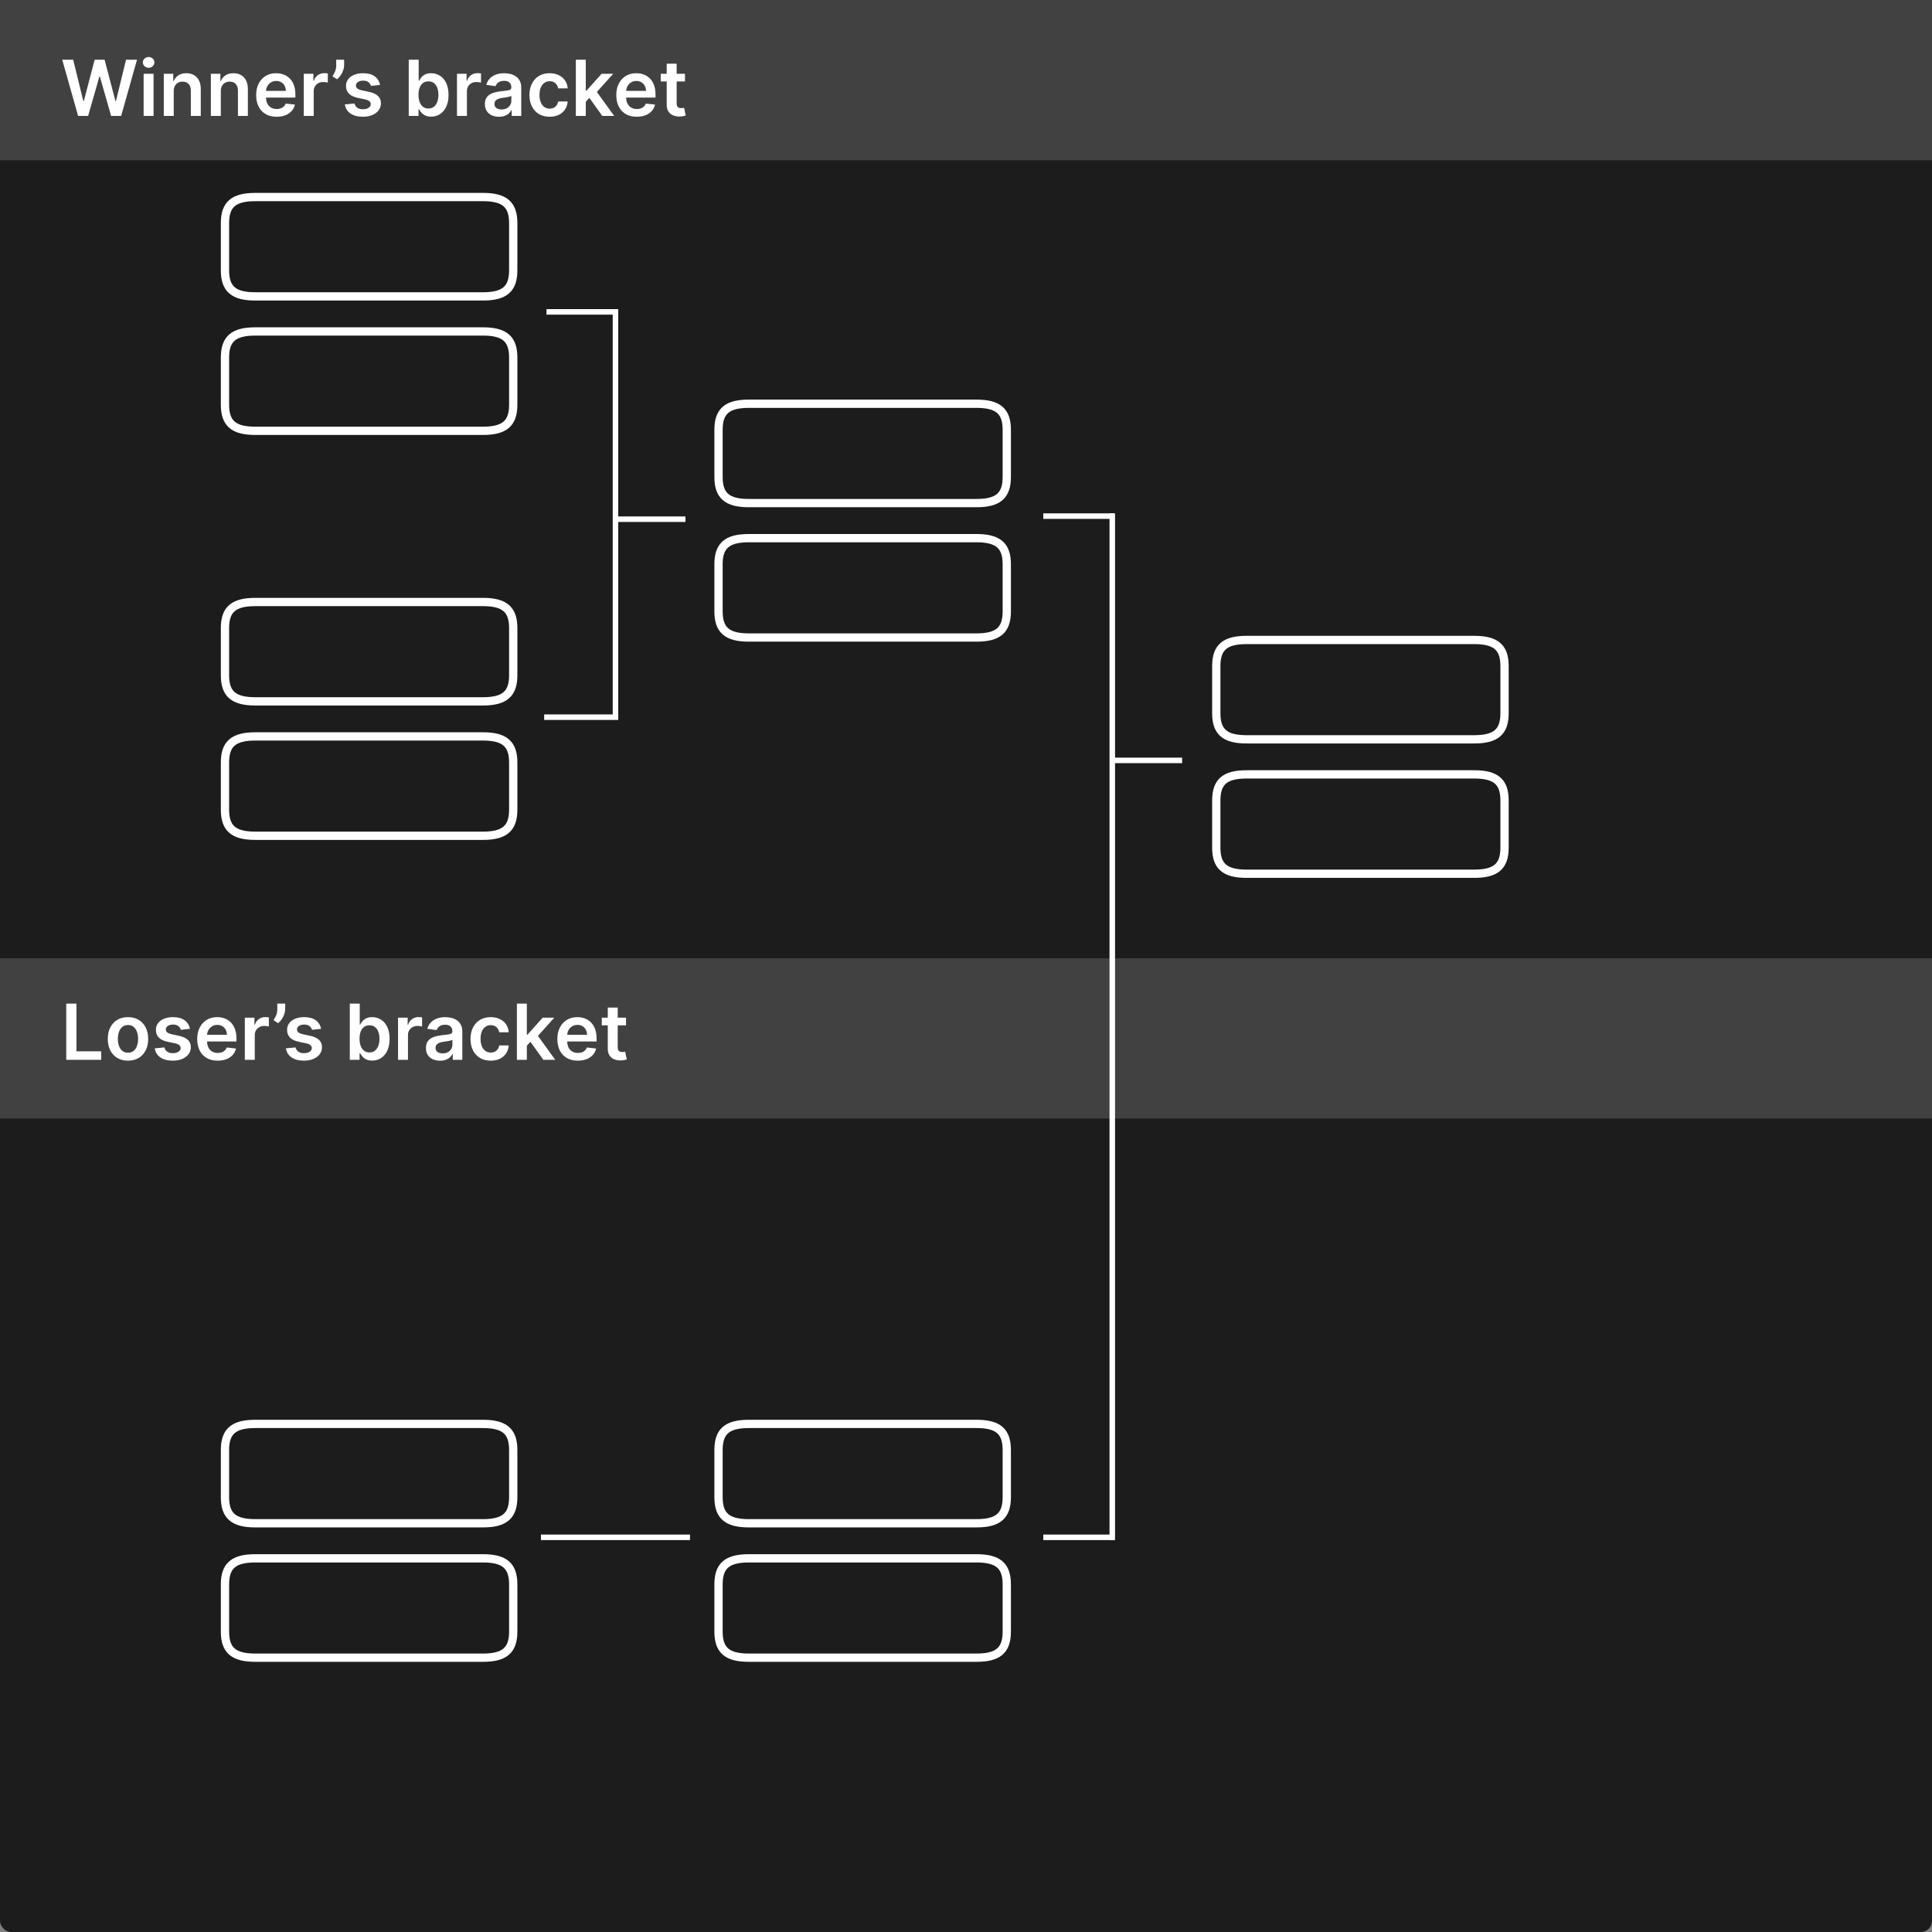 <svg width="350" height="350" viewBox="0 0 350 350" fill="none" xmlns="http://www.w3.org/2000/svg">
    <rect x="0" y="0" width="350" height="350" fill="#808080" stroke="none"/>
    <rect width="350" height="350" rx="2" fill="#1C1C1C"/>
    <rect y="173.601" width="350" height="29.039" fill="#414141"/>
    <rect width="350" height="29.039" fill="#414141"/>
    <path d="M87.494 60.047H46.24C42.324 60.047 40.757 61.402 40.757 64.769V73.323C40.757 76.69 42.324 78.045 46.24 78.045H87.494C91.41 78.045 92.977 76.69 92.977 73.323V64.769C92.977 61.402 91.41 60.047 87.494 60.047Z" stroke="white" stroke-width="1.5" stroke-linecap="round" stroke-linejoin="round"/>
    <path d="M87.494 35.696H46.24C42.324 35.696 40.757 37.051 40.757 40.418V48.973C40.757 52.339 42.324 53.695 46.24 53.695H87.494C91.41 53.695 92.977 52.339 92.977 48.973V40.418C92.977 37.051 91.41 35.696 87.494 35.696Z" stroke="white" stroke-width="1.5" stroke-linecap="round" stroke-linejoin="round"/>
    <path d="M87.494 133.409H46.24C42.324 133.409 40.757 134.764 40.757 138.131V146.686C40.757 150.052 42.324 151.407 46.24 151.407H87.494C91.41 151.407 92.977 150.052 92.977 146.686V138.131C92.977 134.764 91.41 133.409 87.494 133.409Z" stroke="white" stroke-width="1.5" stroke-linecap="round" stroke-linejoin="round"/>
    <path d="M87.494 109.059H46.24C42.324 109.059 40.757 110.414 40.757 113.781V122.335C40.757 125.702 42.324 127.057 46.24 127.057H87.494C91.41 127.057 92.977 125.702 92.977 122.335V113.781C92.977 110.414 91.41 109.059 87.494 109.059Z" stroke="white" stroke-width="1.5" stroke-linecap="round" stroke-linejoin="round"/>
    <path d="M176.904 97.492H135.651C131.734 97.492 130.167 98.847 130.167 102.214V110.769C130.167 114.135 131.734 115.491 135.651 115.491H176.904C180.821 115.491 182.387 114.135 182.387 110.769V102.214C182.387 98.847 180.821 97.492 176.904 97.492Z" stroke="white" stroke-width="1.5" stroke-linecap="round" stroke-linejoin="round"/>
    <path d="M176.904 73.142H135.651C131.734 73.142 130.167 74.497 130.167 77.864V86.418C130.167 89.785 131.734 91.14 135.651 91.14H176.904C180.821 91.14 182.387 89.785 182.387 86.418V77.864C182.387 74.497 180.821 73.142 176.904 73.142Z" stroke="white" stroke-width="1.5" stroke-linecap="round" stroke-linejoin="round"/>
    <path d="M267.079 140.287H225.825C221.909 140.287 220.342 141.642 220.342 145.009V153.564C220.342 156.93 221.909 158.285 225.825 158.285H267.079C270.995 158.285 272.562 156.93 272.562 153.564V145.009C272.562 141.642 270.995 140.287 267.079 140.287Z" stroke="white" stroke-width="1.5" stroke-linecap="round" stroke-linejoin="round"/>
    <path d="M267.079 115.937H225.825C221.909 115.937 220.342 117.292 220.342 120.658V129.213C220.342 132.58 221.909 133.935 225.825 133.935H267.079C270.995 133.935 272.562 132.58 272.562 129.213V120.658C272.562 117.292 270.995 115.937 267.079 115.937Z" stroke="white" stroke-width="1.5" stroke-linecap="round" stroke-linejoin="round"/>
    <line x1="99" y1="56.5" x2="111.8" y2="56.5" stroke="white"/>
    <line x1="111.381" y1="94.058" x2="124.181" y2="94.058" stroke="white"/>
    <path d="M98.581 129.924H112" stroke="white"/>
    <line x1="111.5" y1="56" x2="111.5" y2="130" stroke="white"/>
    <path d="M87.494 282.307H46.24C42.324 282.307 40.757 283.662 40.757 287.029V295.583C40.757 298.95 42.324 300.305 46.24 300.305H87.494C91.41 300.305 92.977 298.95 92.977 295.583V287.029C92.977 283.662 91.41 282.307 87.494 282.307Z" stroke="white" stroke-width="1.5" stroke-linecap="round" stroke-linejoin="round"/>
    <path d="M87.494 257.956H46.24C42.324 257.956 40.757 259.311 40.757 262.678V271.232C40.757 274.599 42.324 275.954 46.24 275.954H87.494C91.41 275.954 92.977 274.599 92.977 271.232V262.678C92.977 259.311 91.41 257.956 87.494 257.956Z" stroke="white" stroke-width="1.5" stroke-linecap="round" stroke-linejoin="round"/>
    <path d="M176.904 282.307H135.651C131.734 282.307 130.167 283.662 130.167 287.029V295.583C130.167 298.95 131.734 300.305 135.651 300.305H176.904C180.821 300.305 182.387 298.95 182.387 295.583V287.029C182.387 283.662 180.821 282.307 176.904 282.307Z" stroke="white" stroke-width="1.5" stroke-linecap="round" stroke-linejoin="round"/>
    <path d="M176.904 257.956H135.651C131.734 257.956 130.167 259.311 130.167 262.678V271.232C130.167 274.599 131.734 275.954 135.651 275.954H176.904C180.821 275.954 182.387 274.599 182.387 271.232V262.678C182.387 259.311 180.821 257.956 176.904 257.956Z" stroke="white" stroke-width="1.5" stroke-linecap="round" stroke-linejoin="round"/>
    <line x1="189" y1="93.5" x2="201.8" y2="93.5" stroke="white"/>
    <line x1="201.357" y1="137.753" x2="214.157" y2="137.753" stroke="white"/>
    <line x1="201.5" y1="93" x2="201.5" y2="279" stroke="white"/>
    <line x1="189" y1="278.5" x2="201.8" y2="278.5" stroke="white"/>
    <line x1="98" y1="278.5" x2="125" y2="278.5" stroke="white"/>
    <path d="M12.004 192V181.818H13.849V190.454H18.333V192H12.004ZM23.185 192.149C22.44 192.149 21.793 191.985 21.246 191.657C20.7 191.329 20.275 190.87 19.974 190.28C19.675 189.69 19.526 189 19.526 188.212C19.526 187.423 19.675 186.732 19.974 186.138C20.275 185.545 20.7 185.085 21.246 184.756C21.793 184.428 22.44 184.264 23.185 184.264C23.931 184.264 24.577 184.428 25.124 184.756C25.671 185.085 26.094 185.545 26.392 186.138C26.694 186.732 26.845 187.423 26.845 188.212C26.845 189 26.694 189.69 26.392 190.28C26.094 190.87 25.671 191.329 25.124 191.657C24.577 191.985 23.931 192.149 23.185 192.149ZM23.195 190.707C23.6 190.707 23.938 190.596 24.209 190.374C24.481 190.149 24.683 189.847 24.816 189.469C24.952 189.092 25.02 188.671 25.02 188.207C25.02 187.739 24.952 187.317 24.816 186.939C24.683 186.558 24.481 186.254 24.209 186.029C23.938 185.804 23.6 185.691 23.195 185.691C22.781 185.691 22.436 185.804 22.161 186.029C21.889 186.254 21.686 186.558 21.55 186.939C21.417 187.317 21.351 187.739 21.351 188.207C21.351 188.671 21.417 189.092 21.55 189.469C21.686 189.847 21.889 190.149 22.161 190.374C22.436 190.596 22.781 190.707 23.195 190.707ZM34.407 186.382L32.767 186.561C32.721 186.395 32.639 186.24 32.523 186.094C32.411 185.948 32.258 185.83 32.066 185.741C31.874 185.651 31.638 185.607 31.36 185.607C30.985 185.607 30.671 185.688 30.415 185.85C30.163 186.013 30.039 186.223 30.042 186.482C30.039 186.704 30.12 186.884 30.286 187.023C30.455 187.163 30.733 187.277 31.121 187.366L32.424 187.645C33.146 187.801 33.683 188.048 34.035 188.386C34.389 188.724 34.568 189.166 34.572 189.713C34.568 190.194 34.427 190.618 34.149 190.986C33.874 191.35 33.491 191.635 33.001 191.841C32.51 192.046 31.947 192.149 31.31 192.149C30.375 192.149 29.623 191.954 29.053 191.562C28.483 191.168 28.143 190.62 28.034 189.917L29.789 189.748C29.868 190.093 30.038 190.353 30.296 190.528C30.555 190.704 30.891 190.792 31.305 190.792C31.733 190.792 32.076 190.704 32.334 190.528C32.596 190.353 32.727 190.136 32.727 189.877C32.727 189.658 32.643 189.478 32.474 189.335C32.308 189.193 32.049 189.083 31.698 189.007L30.395 188.734C29.663 188.581 29.121 188.324 28.77 187.963C28.418 187.598 28.244 187.138 28.248 186.581C28.244 186.11 28.372 185.703 28.631 185.358C28.892 185.01 29.255 184.741 29.719 184.553C30.187 184.36 30.725 184.264 31.335 184.264C32.23 184.264 32.934 184.455 33.448 184.836C33.965 185.217 34.285 185.732 34.407 186.382ZM39.436 192.149C38.671 192.149 38.009 191.99 37.453 191.672C36.899 191.35 36.473 190.896 36.175 190.31C35.877 189.72 35.727 189.025 35.727 188.227C35.727 187.441 35.877 186.752 36.175 186.158C36.477 185.562 36.897 185.098 37.438 184.766C37.978 184.432 38.613 184.264 39.342 184.264C39.812 184.264 40.257 184.34 40.674 184.493C41.095 184.642 41.466 184.874 41.788 185.189C42.113 185.504 42.368 185.905 42.553 186.392C42.739 186.876 42.832 187.453 42.832 188.122V188.674H36.573V187.461H41.107C41.103 187.116 41.029 186.81 40.883 186.541C40.737 186.269 40.533 186.056 40.272 185.9C40.013 185.744 39.711 185.666 39.367 185.666C38.999 185.666 38.676 185.756 38.397 185.935C38.119 186.11 37.902 186.342 37.746 186.631C37.593 186.916 37.516 187.229 37.512 187.57V188.629C37.512 189.073 37.593 189.455 37.756 189.773C37.918 190.088 38.145 190.33 38.437 190.499C38.729 190.664 39.07 190.747 39.461 190.747C39.723 190.747 39.96 190.711 40.172 190.638C40.384 190.562 40.568 190.451 40.724 190.305C40.88 190.159 40.997 189.978 41.077 189.763L42.757 189.952C42.651 190.396 42.449 190.784 42.151 191.115C41.856 191.443 41.478 191.698 41.017 191.881C40.556 192.06 40.029 192.149 39.436 192.149ZM44.354 192V184.364H46.099V185.636H46.179C46.318 185.196 46.557 184.856 46.895 184.617C47.236 184.375 47.626 184.254 48.063 184.254C48.163 184.254 48.274 184.259 48.396 184.269C48.522 184.276 48.627 184.287 48.709 184.304V185.96C48.633 185.933 48.512 185.91 48.347 185.89C48.184 185.867 48.027 185.855 47.874 185.855C47.546 185.855 47.251 185.926 46.989 186.069C46.731 186.208 46.527 186.402 46.378 186.651C46.229 186.899 46.154 187.186 46.154 187.511V192H44.354ZM51.664 181.818V182.832C51.664 183.124 51.608 183.427 51.495 183.742C51.386 184.054 51.235 184.352 51.042 184.637C50.85 184.919 50.632 185.161 50.386 185.363L49.551 184.821C49.733 184.546 49.892 184.249 50.028 183.931C50.164 183.61 50.232 183.247 50.232 182.842V181.818H51.664ZM58.169 186.382L56.529 186.561C56.482 186.395 56.401 186.24 56.285 186.094C56.172 185.948 56.02 185.83 55.828 185.741C55.635 185.651 55.4 185.607 55.122 185.607C54.747 185.607 54.432 185.688 54.177 185.85C53.925 186.013 53.801 186.223 53.804 186.482C53.801 186.704 53.882 186.884 54.048 187.023C54.217 187.163 54.495 187.277 54.883 187.366L56.185 187.645C56.908 187.801 57.445 188.048 57.796 188.386C58.151 188.724 58.33 189.166 58.333 189.713C58.33 190.194 58.189 190.618 57.911 190.986C57.636 191.35 57.253 191.635 56.762 191.841C56.272 192.046 55.708 192.149 55.072 192.149C54.137 192.149 53.385 191.954 52.815 191.562C52.245 191.168 51.905 190.62 51.796 189.917L53.551 189.748C53.63 190.093 53.799 190.353 54.058 190.528C54.316 190.704 54.653 190.792 55.067 190.792C55.495 190.792 55.837 190.704 56.096 190.528C56.358 190.353 56.489 190.136 56.489 189.877C56.489 189.658 56.404 189.478 56.235 189.335C56.069 189.193 55.811 189.083 55.46 189.007L54.157 188.734C53.425 188.581 52.883 188.324 52.531 187.963C52.18 187.598 52.006 187.138 52.009 186.581C52.006 186.11 52.134 185.703 52.392 185.358C52.654 185.01 53.017 184.741 53.481 184.553C53.948 184.36 54.487 184.264 55.097 184.264C55.992 184.264 56.696 184.455 57.21 184.836C57.727 185.217 58.047 185.732 58.169 186.382ZM63.37 192V181.818H65.169V185.626H65.244C65.337 185.441 65.468 185.244 65.636 185.035C65.806 184.823 66.034 184.642 66.323 184.493C66.611 184.34 66.979 184.264 67.426 184.264C68.016 184.264 68.548 184.415 69.022 184.717C69.499 185.015 69.877 185.457 70.156 186.044C70.437 186.627 70.578 187.343 70.578 188.192C70.578 189.03 70.441 189.743 70.166 190.33C69.891 190.916 69.516 191.364 69.042 191.672C68.568 191.98 68.031 192.134 67.431 192.134C66.994 192.134 66.631 192.061 66.343 191.915C66.054 191.77 65.822 191.594 65.647 191.388C65.474 191.18 65.34 190.982 65.244 190.797H65.139V192H63.37ZM65.134 188.182C65.134 188.676 65.204 189.108 65.343 189.479C65.486 189.851 65.69 190.141 65.955 190.349C66.223 190.555 66.548 190.658 66.929 190.658C67.327 190.658 67.66 190.552 67.928 190.339C68.197 190.124 68.399 189.831 68.535 189.46C68.674 189.085 68.744 188.659 68.744 188.182C68.744 187.708 68.676 187.287 68.54 186.919C68.404 186.551 68.202 186.263 67.933 186.054C67.665 185.845 67.33 185.741 66.929 185.741C66.545 185.741 66.218 185.842 65.95 186.044C65.681 186.246 65.478 186.53 65.338 186.894C65.202 187.259 65.134 187.688 65.134 188.182ZM72.108 192V184.364H73.853V185.636H73.933C74.072 185.196 74.311 184.856 74.649 184.617C74.99 184.375 75.38 184.254 75.817 184.254C75.916 184.254 76.028 184.259 76.15 184.269C76.276 184.276 76.381 184.287 76.463 184.304V185.96C76.387 185.933 76.266 185.91 76.1 185.89C75.938 185.867 75.781 185.855 75.628 185.855C75.3 185.855 75.005 185.926 74.743 186.069C74.485 186.208 74.281 186.402 74.132 186.651C73.983 186.899 73.908 187.186 73.908 187.511V192H72.108ZM79.72 192.154C79.236 192.154 78.8 192.068 78.412 191.896C78.028 191.72 77.723 191.461 77.498 191.12C77.275 190.779 77.164 190.358 77.164 189.857C77.164 189.426 77.244 189.07 77.403 188.788C77.562 188.507 77.779 188.281 78.054 188.112C78.329 187.943 78.639 187.816 78.984 187.729C79.332 187.64 79.692 187.575 80.063 187.536C80.51 187.489 80.873 187.448 81.152 187.411C81.43 187.371 81.632 187.312 81.758 187.232C81.887 187.149 81.952 187.022 81.952 186.849V186.82C81.952 186.445 81.841 186.155 81.619 185.95C81.397 185.744 81.077 185.641 80.659 185.641C80.219 185.641 79.869 185.737 79.61 185.93C79.355 186.122 79.183 186.349 79.093 186.611L77.413 186.372C77.546 185.908 77.764 185.52 78.069 185.209C78.374 184.894 78.747 184.659 79.188 184.503C79.629 184.344 80.116 184.264 80.65 184.264C81.017 184.264 81.384 184.307 81.748 184.393C82.113 184.48 82.446 184.622 82.748 184.821C83.049 185.017 83.291 185.283 83.473 185.621C83.659 185.96 83.752 186.382 83.752 186.889V192H82.022V190.951H81.962C81.853 191.163 81.698 191.362 81.5 191.548C81.304 191.73 81.057 191.877 80.759 191.99C80.464 192.099 80.118 192.154 79.72 192.154ZM80.187 190.832C80.548 190.832 80.862 190.76 81.127 190.618C81.392 190.472 81.596 190.28 81.738 190.041C81.884 189.803 81.957 189.542 81.957 189.261V188.361C81.901 188.407 81.805 188.45 81.669 188.49C81.536 188.53 81.387 188.565 81.221 188.594C81.055 188.624 80.891 188.651 80.729 188.674C80.567 188.697 80.426 188.717 80.306 188.734C80.038 188.77 79.798 188.83 79.586 188.913C79.374 188.996 79.206 189.112 79.084 189.261C78.961 189.406 78.9 189.595 78.9 189.827C78.9 190.159 79.02 190.409 79.262 190.578C79.504 190.747 79.813 190.832 80.187 190.832ZM88.892 192.149C88.13 192.149 87.475 191.982 86.929 191.647C86.385 191.312 85.966 190.85 85.671 190.26C85.379 189.667 85.233 188.984 85.233 188.212C85.233 187.436 85.382 186.752 85.681 186.158C85.979 185.562 86.4 185.098 86.944 184.766C87.49 184.432 88.137 184.264 88.882 184.264C89.502 184.264 90.051 184.379 90.528 184.607C91.009 184.833 91.391 185.152 91.677 185.567C91.962 185.978 92.124 186.458 92.164 187.009H90.444C90.374 186.641 90.208 186.334 89.946 186.089C89.688 185.84 89.341 185.716 88.907 185.716C88.539 185.716 88.216 185.815 87.938 186.014C87.659 186.21 87.442 186.491 87.287 186.859C87.134 187.227 87.058 187.668 87.058 188.182C87.058 188.702 87.134 189.15 87.287 189.524C87.439 189.895 87.653 190.182 87.928 190.384C88.206 190.583 88.533 190.683 88.907 190.683C89.172 190.683 89.409 190.633 89.618 190.533C89.83 190.431 90.008 190.283 90.15 190.091C90.293 189.899 90.391 189.665 90.444 189.39H92.164C92.121 189.93 91.962 190.409 91.686 190.827C91.411 191.241 91.037 191.566 90.563 191.801C90.089 192.033 89.532 192.149 88.892 192.149ZM95.282 189.604L95.277 187.431H95.566L98.31 184.364H100.413L97.037 188.122H96.664L95.282 189.604ZM93.641 192V181.818H95.441V192H93.641ZM98.434 192L95.948 188.525L97.161 187.257L100.587 192H98.434ZM104.678 192.149C103.913 192.149 103.252 191.99 102.695 191.672C102.141 191.35 101.715 190.896 101.417 190.31C101.119 189.72 100.97 189.025 100.97 188.227C100.97 187.441 101.119 186.752 101.417 186.158C101.719 185.562 102.14 185.098 102.68 184.766C103.22 184.432 103.855 184.264 104.584 184.264C105.055 184.264 105.499 184.34 105.916 184.493C106.337 184.642 106.709 184.874 107.03 185.189C107.355 185.504 107.61 185.905 107.796 186.392C107.981 186.876 108.074 187.453 108.074 188.122V188.674H101.815V187.461H106.349C106.346 187.116 106.271 186.81 106.125 186.541C105.979 186.269 105.776 186.056 105.514 185.9C105.255 185.744 104.954 185.666 104.609 185.666C104.241 185.666 103.918 185.756 103.639 185.935C103.361 186.11 103.144 186.342 102.988 186.631C102.836 186.916 102.758 187.229 102.754 187.57V188.629C102.754 189.073 102.836 189.455 102.998 189.773C103.16 190.088 103.387 190.33 103.679 190.499C103.971 190.664 104.312 190.747 104.703 190.747C104.965 190.747 105.202 190.711 105.414 190.638C105.626 190.562 105.81 190.451 105.966 190.305C106.122 190.159 106.24 189.978 106.319 189.763L107.999 189.952C107.893 190.396 107.691 190.784 107.393 191.115C107.098 191.443 106.72 191.698 106.259 191.881C105.799 192.06 105.272 192.149 104.678 192.149ZM113.41 184.364V185.756H109.02V184.364H113.41ZM110.104 182.534H111.903V189.703C111.903 189.945 111.94 190.131 112.013 190.26C112.089 190.386 112.188 190.472 112.311 190.518C112.434 190.565 112.57 190.588 112.719 190.588C112.831 190.588 112.934 190.58 113.027 190.563C113.123 190.547 113.196 190.532 113.246 190.518L113.549 191.925C113.453 191.959 113.315 191.995 113.136 192.035C112.961 192.075 112.745 192.098 112.49 192.104C112.039 192.118 111.633 192.05 111.272 191.901C110.911 191.748 110.624 191.513 110.412 191.195C110.203 190.876 110.1 190.479 110.104 190.001V182.534Z" fill="white"/>
    <path d="M14.147 21L11.273 10.818H13.257L15.092 18.3H15.186L17.145 10.818H18.95L20.913 18.305H21.003L22.837 10.818H24.821L21.947 21H20.128L18.09 13.856H18.01L15.967 21H14.147ZM26.02 21V13.364H27.82V21H26.02ZM26.925 12.28C26.64 12.28 26.395 12.185 26.189 11.996C25.984 11.804 25.881 11.574 25.881 11.305C25.881 11.034 25.984 10.803 26.189 10.614C26.395 10.422 26.64 10.326 26.925 10.326C27.214 10.326 27.459 10.422 27.661 10.614C27.866 10.803 27.969 11.034 27.969 11.305C27.969 11.574 27.866 11.804 27.661 11.996C27.459 12.185 27.214 12.28 26.925 12.28ZM31.471 16.526V21H29.671V13.364H31.391V14.661H31.48C31.656 14.234 31.936 13.894 32.321 13.642C32.709 13.39 33.187 13.264 33.758 13.264C34.284 13.264 34.743 13.377 35.135 13.602C35.529 13.828 35.834 14.154 36.049 14.582C36.268 15.009 36.376 15.528 36.373 16.138V21H34.573V16.416C34.573 15.906 34.44 15.506 34.175 15.218C33.913 14.93 33.55 14.786 33.086 14.786C32.771 14.786 32.491 14.855 32.246 14.994C32.004 15.13 31.814 15.327 31.674 15.586C31.538 15.845 31.471 16.158 31.471 16.526ZM40.002 16.526V21H38.202V13.364H39.922V14.661H40.012C40.187 14.234 40.467 13.894 40.852 13.642C41.24 13.39 41.719 13.264 42.289 13.264C42.816 13.264 43.275 13.377 43.666 13.602C44.06 13.828 44.365 14.154 44.581 14.582C44.799 15.009 44.907 15.528 44.904 16.138V21H43.104V16.416C43.104 15.906 42.971 15.506 42.706 15.218C42.444 14.93 42.082 14.786 41.617 14.786C41.303 14.786 41.023 14.855 40.777 14.994C40.535 15.13 40.345 15.327 40.206 15.586C40.07 15.845 40.002 16.158 40.002 16.526ZM50.114 21.149C49.348 21.149 48.687 20.99 48.13 20.672C47.577 20.35 47.151 19.896 46.853 19.31C46.554 18.72 46.405 18.025 46.405 17.227C46.405 16.441 46.554 15.752 46.853 15.158C47.154 14.562 47.575 14.098 48.115 13.766C48.656 13.432 49.29 13.264 50.02 13.264C50.49 13.264 50.934 13.34 51.352 13.493C51.773 13.642 52.144 13.874 52.466 14.189C52.79 14.504 53.046 14.905 53.231 15.392C53.417 15.876 53.51 16.453 53.51 17.122V17.674H47.25V16.461H51.784C51.781 16.116 51.707 15.81 51.561 15.541C51.415 15.269 51.211 15.056 50.949 14.9C50.691 14.744 50.389 14.666 50.044 14.666C49.676 14.666 49.353 14.756 49.075 14.935C48.797 15.11 48.579 15.342 48.424 15.631C48.271 15.916 48.193 16.229 48.19 16.57V17.629C48.19 18.073 48.271 18.454 48.434 18.773C48.596 19.088 48.823 19.329 49.115 19.499C49.406 19.664 49.748 19.747 50.139 19.747C50.401 19.747 50.638 19.711 50.85 19.638C51.062 19.562 51.246 19.451 51.402 19.305C51.557 19.159 51.675 18.978 51.755 18.763L53.435 18.952C53.329 19.396 53.127 19.784 52.828 20.115C52.533 20.443 52.156 20.698 51.695 20.881C51.234 21.06 50.707 21.149 50.114 21.149ZM55.032 21V13.364H56.777V14.636H56.857C56.996 14.195 57.235 13.856 57.573 13.617C57.914 13.375 58.303 13.254 58.741 13.254C58.84 13.254 58.951 13.259 59.074 13.269C59.2 13.276 59.304 13.287 59.387 13.304V14.96C59.311 14.933 59.19 14.91 59.024 14.89C58.862 14.867 58.705 14.855 58.552 14.855C58.224 14.855 57.929 14.926 57.667 15.069C57.409 15.208 57.205 15.402 57.056 15.651C56.906 15.899 56.832 16.186 56.832 16.511V21H55.032ZM62.342 10.818V11.832C62.342 12.124 62.285 12.427 62.173 12.742C62.063 13.054 61.912 13.352 61.72 13.637C61.528 13.919 61.309 14.161 61.064 14.363L60.229 13.821C60.411 13.546 60.57 13.249 60.706 12.931C60.842 12.61 60.91 12.247 60.91 11.842V10.818H62.342ZM68.847 15.382L67.206 15.561C67.16 15.395 67.079 15.24 66.963 15.094C66.85 14.948 66.698 14.83 66.505 14.741C66.313 14.651 66.078 14.607 65.799 14.607C65.425 14.607 65.11 14.688 64.855 14.85C64.603 15.012 64.479 15.223 64.482 15.482C64.479 15.704 64.56 15.884 64.725 16.023C64.894 16.163 65.173 16.277 65.561 16.366L66.863 16.645C67.586 16.801 68.123 17.048 68.474 17.386C68.829 17.724 69.008 18.166 69.011 18.713C69.008 19.194 68.867 19.618 68.588 19.986C68.313 20.35 67.93 20.635 67.44 20.841C66.95 21.046 66.386 21.149 65.75 21.149C64.815 21.149 64.063 20.954 63.492 20.562C62.922 20.168 62.583 19.62 62.473 18.917L64.228 18.748C64.308 19.093 64.477 19.353 64.735 19.528C64.994 19.704 65.33 19.792 65.745 19.792C66.172 19.792 66.515 19.704 66.774 19.528C67.036 19.353 67.166 19.136 67.166 18.877C67.166 18.658 67.082 18.478 66.913 18.335C66.747 18.193 66.489 18.083 66.137 18.007L64.835 17.734C64.102 17.581 63.56 17.324 63.209 16.963C62.858 16.599 62.684 16.138 62.687 15.581C62.684 15.11 62.811 14.703 63.07 14.358C63.332 14.01 63.695 13.742 64.159 13.553C64.626 13.36 65.165 13.264 65.775 13.264C66.669 13.264 67.374 13.455 67.887 13.836C68.404 14.217 68.724 14.732 68.847 15.382ZM74.047 21V10.818H75.847V14.626H75.921C76.014 14.441 76.145 14.244 76.314 14.035C76.483 13.823 76.712 13.642 77 13.493C77.289 13.34 77.657 13.264 78.104 13.264C78.694 13.264 79.226 13.415 79.7 13.717C80.177 14.015 80.555 14.457 80.834 15.044C81.115 15.627 81.256 16.343 81.256 17.192C81.256 18.03 81.118 18.743 80.843 19.329C80.568 19.916 80.194 20.364 79.72 20.672C79.246 20.98 78.709 21.134 78.109 21.134C77.671 21.134 77.309 21.061 77.02 20.916C76.732 20.77 76.5 20.594 76.324 20.389C76.152 20.18 76.018 19.983 75.921 19.797H75.817V21H74.047ZM75.812 17.182C75.812 17.676 75.882 18.108 76.021 18.479C76.163 18.851 76.367 19.141 76.632 19.349C76.901 19.555 77.226 19.658 77.607 19.658C78.005 19.658 78.338 19.552 78.606 19.34C78.875 19.124 79.077 18.831 79.213 18.459C79.352 18.085 79.421 17.659 79.421 17.182C79.421 16.708 79.354 16.287 79.218 15.919C79.082 15.551 78.88 15.263 78.611 15.054C78.343 14.845 78.008 14.741 77.607 14.741C77.222 14.741 76.896 14.842 76.627 15.044C76.359 15.246 76.155 15.53 76.016 15.894C75.88 16.259 75.812 16.688 75.812 17.182ZM82.786 21V13.364H84.531V14.636H84.611C84.75 14.195 84.989 13.856 85.326 13.617C85.668 13.375 86.057 13.254 86.495 13.254C86.594 13.254 86.705 13.259 86.828 13.269C86.954 13.276 87.058 13.287 87.141 13.304V14.96C87.065 14.933 86.944 14.91 86.778 14.89C86.616 14.867 86.458 14.855 86.306 14.855C85.978 14.855 85.683 14.926 85.421 15.069C85.162 15.208 84.959 15.402 84.809 15.651C84.66 15.899 84.586 16.186 84.586 16.511V21H82.786ZM90.397 21.154C89.914 21.154 89.478 21.068 89.09 20.896C88.706 20.72 88.401 20.461 88.175 20.12C87.953 19.779 87.842 19.358 87.842 18.857C87.842 18.426 87.922 18.07 88.081 17.788C88.24 17.507 88.457 17.281 88.732 17.112C89.007 16.943 89.317 16.816 89.662 16.729C90.01 16.64 90.369 16.575 90.741 16.535C91.188 16.489 91.551 16.448 91.829 16.411C92.108 16.371 92.31 16.312 92.436 16.232C92.565 16.149 92.63 16.022 92.63 15.849V15.82C92.63 15.445 92.519 15.155 92.297 14.95C92.075 14.744 91.755 14.641 91.337 14.641C90.896 14.641 90.547 14.738 90.288 14.93C90.033 15.122 89.861 15.349 89.771 15.611L88.091 15.372C88.223 14.908 88.442 14.52 88.747 14.209C89.052 13.894 89.425 13.659 89.866 13.503C90.306 13.344 90.794 13.264 91.327 13.264C91.695 13.264 92.061 13.307 92.426 13.393C92.79 13.48 93.124 13.622 93.425 13.821C93.727 14.017 93.969 14.283 94.151 14.621C94.337 14.96 94.43 15.382 94.43 15.889V21H92.699V19.951H92.64C92.53 20.163 92.376 20.362 92.177 20.548C91.982 20.73 91.735 20.877 91.437 20.99C91.142 21.099 90.795 21.154 90.397 21.154ZM90.865 19.832C91.226 19.832 91.539 19.76 91.805 19.618C92.07 19.472 92.273 19.28 92.416 19.041C92.562 18.803 92.635 18.542 92.635 18.261V17.361C92.578 17.407 92.482 17.45 92.346 17.49C92.214 17.53 92.065 17.565 91.899 17.595C91.733 17.624 91.569 17.651 91.407 17.674C91.244 17.697 91.103 17.717 90.984 17.734C90.716 17.77 90.475 17.83 90.263 17.913C90.051 17.995 89.884 18.111 89.761 18.261C89.639 18.407 89.577 18.595 89.577 18.827C89.577 19.159 89.698 19.409 89.94 19.578C90.182 19.747 90.49 19.832 90.865 19.832ZM99.57 21.149C98.808 21.149 98.153 20.982 97.606 20.647C97.063 20.312 96.644 19.85 96.349 19.26C96.057 18.667 95.911 17.984 95.911 17.212C95.911 16.436 96.06 15.752 96.359 15.158C96.657 14.562 97.078 14.098 97.621 13.766C98.168 13.432 98.814 13.264 99.56 13.264C100.18 13.264 100.729 13.379 101.206 13.607C101.686 13.833 102.069 14.152 102.354 14.567C102.639 14.978 102.802 15.458 102.841 16.009H101.121C101.052 15.641 100.886 15.334 100.624 15.089C100.366 14.84 100.019 14.716 99.585 14.716C99.217 14.716 98.894 14.815 98.616 15.014C98.337 15.21 98.12 15.492 97.964 15.859C97.812 16.227 97.736 16.668 97.736 17.182C97.736 17.702 97.812 18.15 97.964 18.524C98.117 18.895 98.331 19.182 98.606 19.384C98.884 19.583 99.21 19.683 99.585 19.683C99.85 19.683 100.087 19.633 100.296 19.533C100.508 19.431 100.685 19.283 100.828 19.091C100.97 18.899 101.068 18.665 101.121 18.39H102.841C102.798 18.93 102.639 19.409 102.364 19.827C102.089 20.241 101.715 20.566 101.241 20.801C100.767 21.033 100.21 21.149 99.57 21.149ZM105.96 18.604L105.955 16.431H106.243L108.988 13.364H111.091L107.715 17.122H107.342L105.96 18.604ZM104.319 21V10.818H106.119V21H104.319ZM109.112 21L106.626 17.525L107.839 16.257L111.265 21H109.112ZM115.356 21.149C114.591 21.149 113.929 20.99 113.373 20.672C112.819 20.35 112.393 19.896 112.095 19.31C111.797 18.72 111.647 18.025 111.647 17.227C111.647 16.441 111.797 15.752 112.095 15.158C112.396 14.562 112.817 14.098 113.358 13.766C113.898 13.432 114.533 13.264 115.262 13.264C115.732 13.264 116.176 13.34 116.594 13.493C117.015 13.642 117.386 13.874 117.708 14.189C118.033 14.504 118.288 14.905 118.473 15.392C118.659 15.876 118.752 16.453 118.752 17.122V17.674H112.493V16.461H117.027C117.023 16.116 116.949 15.81 116.803 15.541C116.657 15.269 116.453 15.056 116.191 14.9C115.933 14.744 115.631 14.666 115.287 14.666C114.919 14.666 114.596 14.756 114.317 14.935C114.039 15.11 113.822 15.342 113.666 15.631C113.513 15.916 113.435 16.229 113.432 16.57V17.629C113.432 18.073 113.513 18.454 113.676 18.773C113.838 19.088 114.065 19.329 114.357 19.499C114.649 19.664 114.99 19.747 115.381 19.747C115.643 19.747 115.88 19.711 116.092 19.638C116.304 19.562 116.488 19.451 116.644 19.305C116.8 19.159 116.917 18.978 116.997 18.763L118.677 18.952C118.571 19.396 118.369 19.784 118.071 20.115C117.776 20.443 117.398 20.698 116.937 20.881C116.476 21.06 115.949 21.149 115.356 21.149ZM124.088 13.364V14.756H119.698V13.364H124.088ZM120.781 11.534H122.581V18.703C122.581 18.945 122.618 19.131 122.691 19.26C122.767 19.386 122.866 19.472 122.989 19.518C123.111 19.565 123.247 19.588 123.396 19.588C123.509 19.588 123.612 19.58 123.705 19.563C123.801 19.547 123.874 19.532 123.923 19.518L124.227 20.925C124.131 20.959 123.993 20.995 123.814 21.035C123.638 21.075 123.423 21.098 123.168 21.104C122.717 21.118 122.311 21.05 121.95 20.901C121.588 20.748 121.302 20.513 121.09 20.195C120.881 19.876 120.778 19.479 120.781 19.001V11.534Z" fill="white"/>
</svg>
